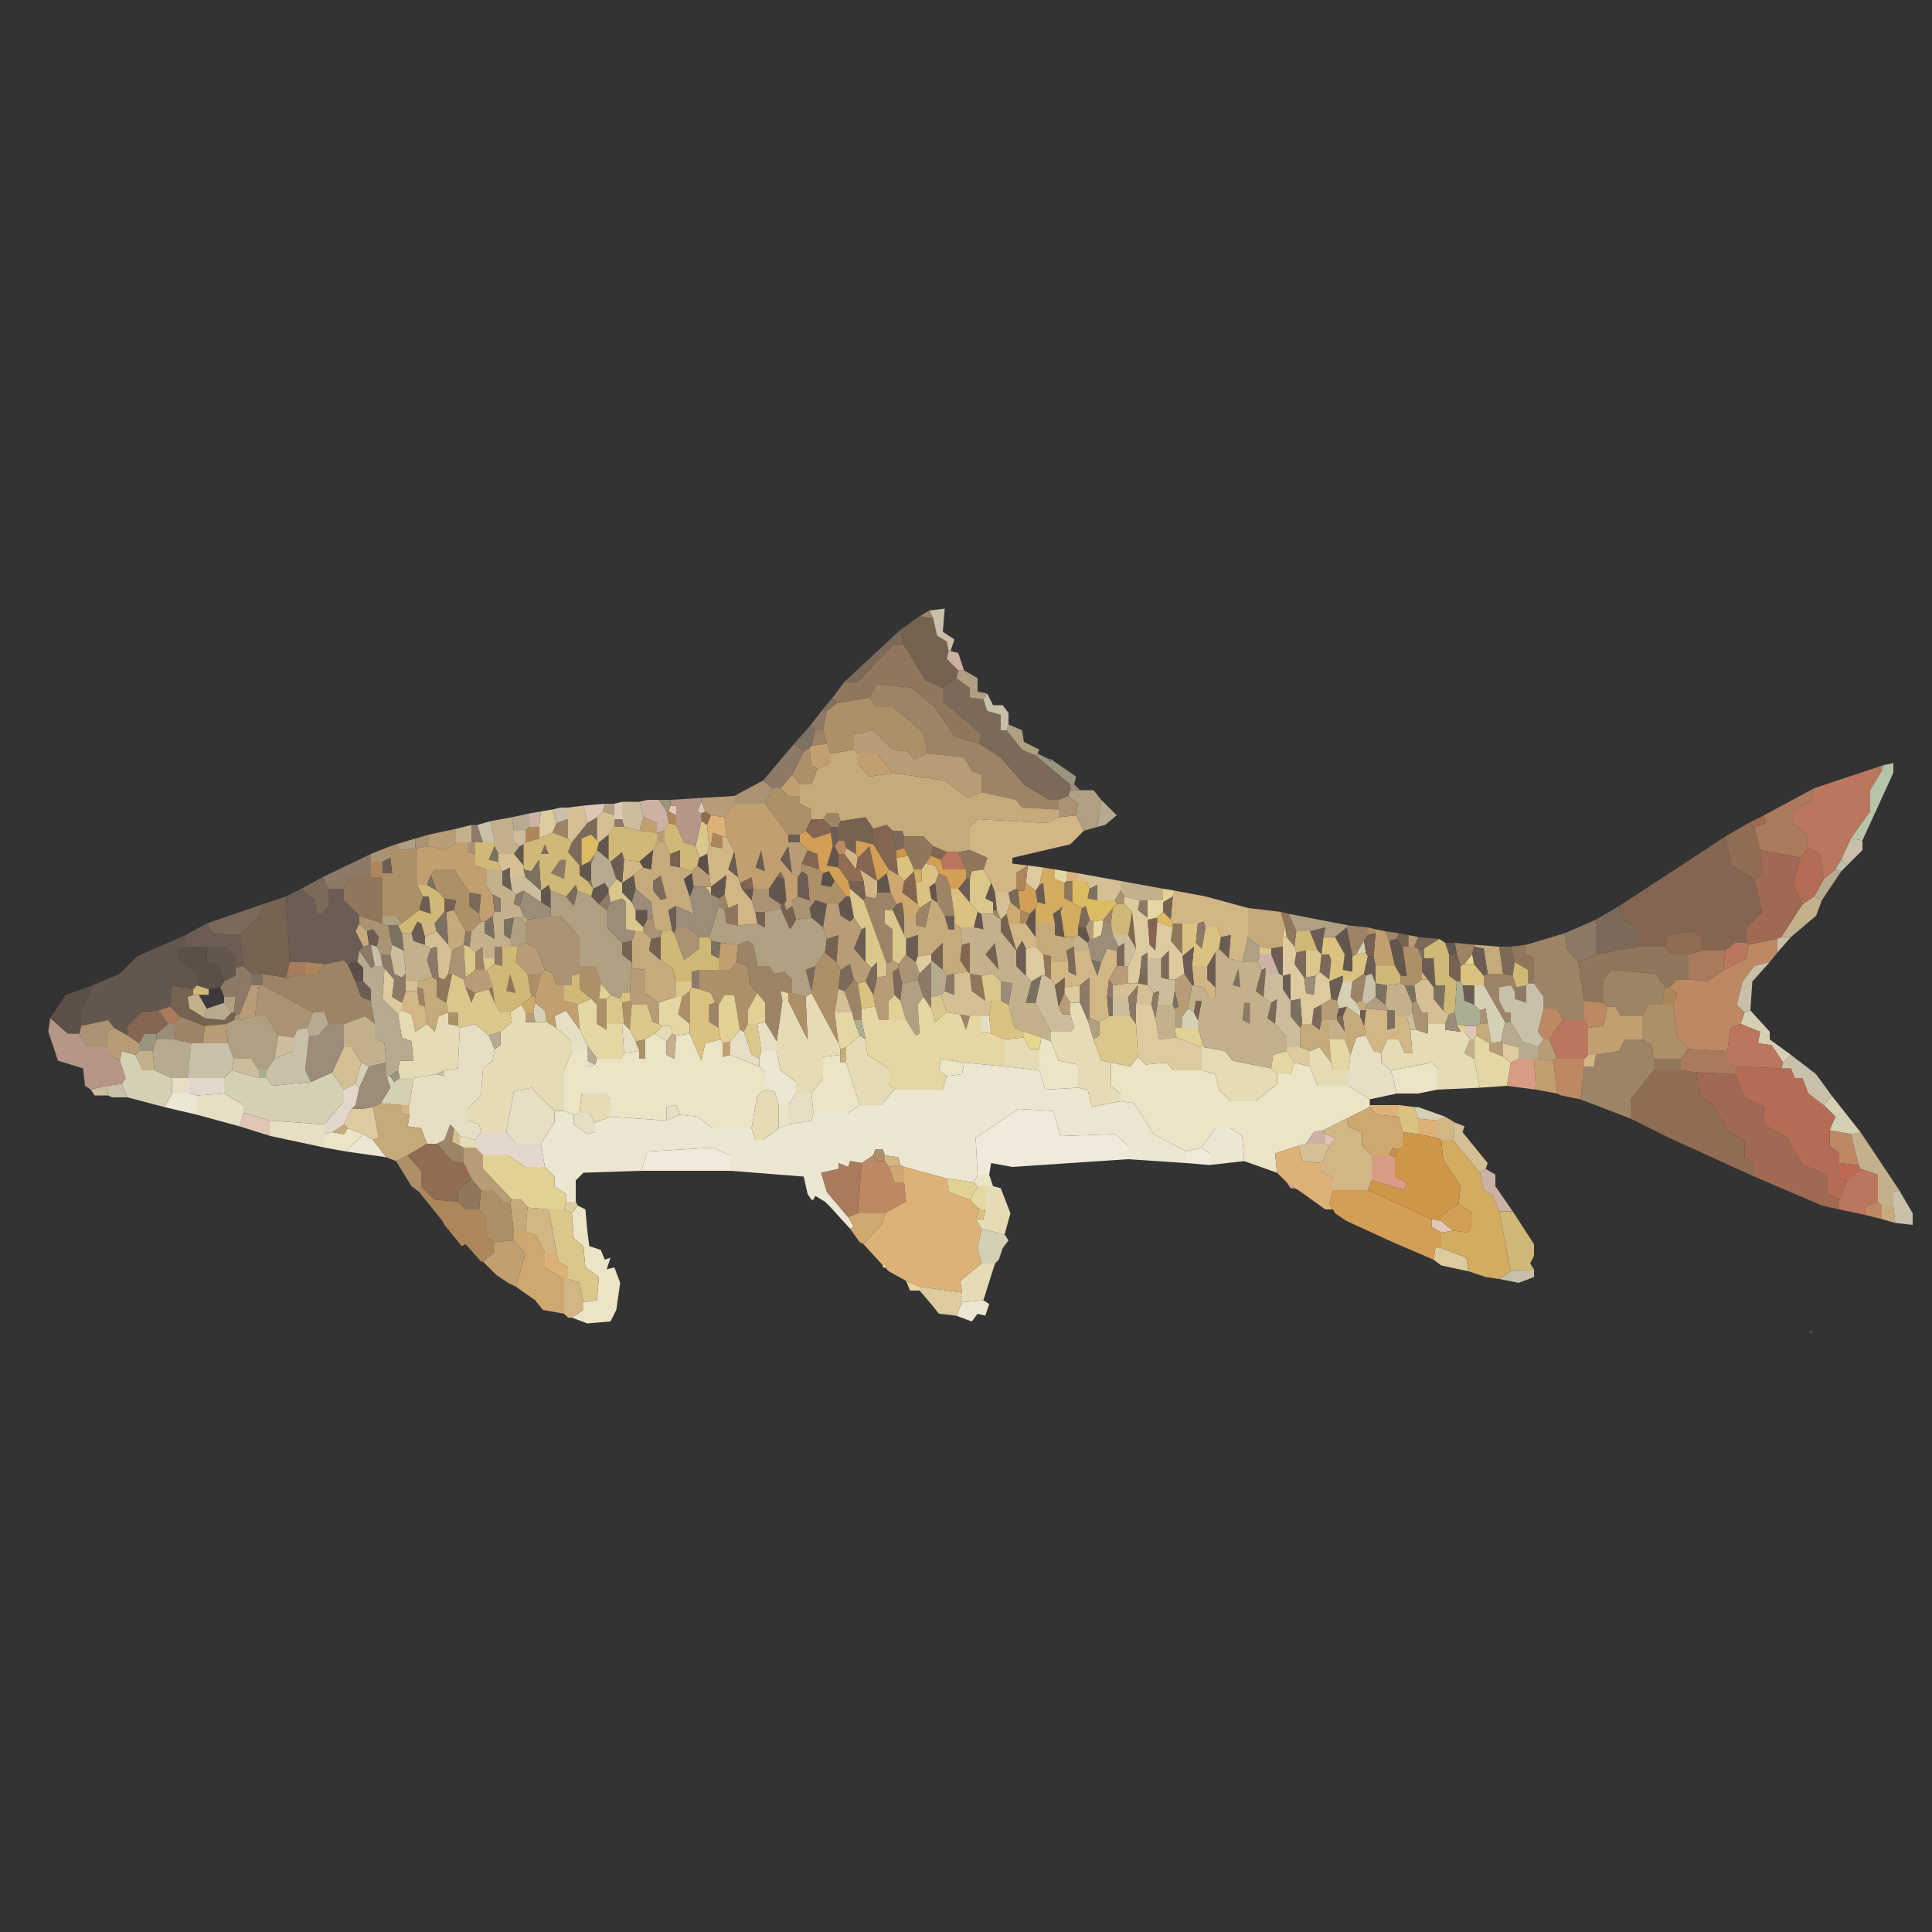 <svg version="1.2" xmlns="http://www.w3.org/2000/svg" viewBox="0 0 1000 1000" width="1000" height="1000">
	<rect x="0" y="0" width="1000" height="1000" fill="#333333" stroke="none"/>
	<title>Moxostoma_macrolepidotum</title>
	<style>
		.s0 { fill: #ebe4c6 } 
		.s1 { fill: #ece6d2 } 
		.s2 { fill: #e5dbb4 } 
		.s3 { fill: #9d8466 } 
		.s4 { fill: #e7dfc5 } 
		.s5 { fill: #c5aa7c } 
		.s6 { fill: #7b6a5a } 
		.s7 { fill: #ad9068 } 
		.s8 { fill: #d2b686 } 
		.s9 { fill: #90765b } 
		.s10 { fill: #836551 } 
		.s11 { fill: #63564d } 
		.s12 { fill: #906c52 } 
		.s13 { fill: #c3b18c } 
		.s14 { fill: #d5cfb4 } 
		.s15 { fill: #a99373 } 
		.s16 { fill: #c29f71 } 
		.s17 { fill: #dbc281 } 
		.s18 { fill: #6b5d53 } 
		.s19 { fill: #b0a082 } 
		.s20 { fill: #ccbd9c } 
		.s21 { fill: #756251 } 
		.s22 { fill: #a97a5c } 
		.s23 { fill: #d5c096 } 
		.s24 { fill: #cea86e } 
		.s25 { fill: #d9c78c } 
		.s26 { fill: #e2d194 } 
		.s27 { fill: #b89c75 } 
		.s28 { fill: #ddcb9f } 
		.s29 { fill: #9f6953 } 
		.s30 { fill: #8d7967 } 
		.s31 { fill: #e4d7a3 } 
		.s32 { fill: #f0eada } 
		.s33 { fill: #9c8c7a } 
		.s34 { fill: #e0c6b5 } 
		.s35 { fill: #e2d7ca } 
		.s36 { fill: #d0b877 } 
		.s37 { fill: #bd8964 } 
		.s38 { fill: #ddb278 } 
		.s39 { fill: #b6ab90 } 
		.s40 { fill: #b46c55 } 
		.s41 { fill: #bb765e } 
		.s42 { fill: #c8c0a9 } 
		.s43 { fill: #d39e56 } 
		.s44 { fill: #5b4f47 } 
		.s45 { fill: #d2ac61 } 
		.s46 { fill: #ad875b } 
		.s47 { fill: #dcbb62 } 
		.s48 { fill: #b69687 } 
		.s49 { fill: #7c7160 } 
		.s50 { fill: #c59153 } 
		.s51 { fill: #e5d78d } 
		.s52 { fill: #b6c4a9 } 
		.s53 { fill: #9a957e } 
		.s54 { fill: #cbb2a5 } 
		.s55 { fill: #cf9649 } 
		.s56 { fill: #d89c85 } 
		.s57 { fill: #bd6954 } 
		.s58 { fill: #a9af93 } 
		.s59 { fill: #524c49 } 
		.s60 { fill: #e1a2ac } 
		.s61 { fill: #3c3a3c } 
		.s62 { fill: #fafbfc } 
		.s63 { opacity: .3;fill: #00ffff } 
	</style>
	<g id="Background">
		<path id="Path 5" class="s0" d="m334 538l5-3 6 4v7l4 2 1-12 7-1 6 14 2-9 8-2 1 2v7l4-1 15 6 3 3v9l-4 3-3 17h-20l-8-6-9-1-2-5-5 1v7l-29-2v-9l-3-3h-12l-1 10-3 1-5-2v-21l4-10h8v5 3l4-1 1-3h12l2-3 8-1v4h3zm204 5l1-6 5 2 4 10 10 2v12l-17 1-3-10zm-118 23l6-8v-11l9-1v4h3l7 22-6 4h-18zm155-16l10 2 4-5 4 4 11-1 3 4h15l7 2 2 8 6 6h13l11-9v-5h7l2-6 8 2 4 10h16l11 7v3 1l-12 6-12 6-5 1-4 6-4 1-12 4 1 10-17-6-1-13-6-4h-8l-7 10-8 2-17-9-10-16-7-1v-4l-5-4zm-85 7l-4-3 1-6 12 2-1 6zm230-3l21-4 3 3v11l-10 2h-11zm-317 30v-12h5v10zm-231 2l6 1 2-3 8 3-9 9-11-2v-7zm332 26l2-4h6l2 6h-4-4zm-208 16l3-4 4 2 1 11 1 8 6 2 2 5 3-1-2 6 4-1 3 8-2 14-3 6-12 1-8-3 6-4v-4l7-1 1-12-7-5-1-11-5-4z"/>
		<path id="Path 6" class="s1" d="m393 548l1-4h8l2 10 8 6v6l-4 6h-5l-2-7-5-1v-9l-3-3zm97 9l8-1 1-6 21 2 18 2 3 10 17-1 5 1 2 9 15-3 7 1 10 16 17 9v6l-30-2v-7l-7-6-28 1-4-13-18-1-22 15 1 19-2 4-14-2-22-6-2-1-1-4-7-1-1-3h-4l-1 3-6 4-6-1-1 3-5-2v3l-9 2 3 10 11 13 3 5-2 1-10-11-1-1-2-2-5-3-1 2h-1l-2-3-2-9-38-3v-8l-9-4-34 2-3 10-30 1-4 4v11h-5v-4l-6-4v-5l-5-5-2-12 7-11v-6h5l5 2v5l7 5 4-1v-5l8-3 29 2 7-3 9 1 8 6h20l2 6h4l8-6 5-2 12-2 1-4h18l6-4h11l7-8h25zm-405 16l4-7h9l4 1v10zm537 21l7-10h8l6 4 1 13-18 2v-6zm-443 2l9-9 5 3 7 9zm319 78l11-1 3 2-2 6-4-1-3 4-8-3z"/>
		<path id="Path 7" class="s2" d="m417 516l3-2 14 26 1 3v3l-9 1v11l-6 8h-8v-6l-8-6-2-10v-5l3-21h3l10 20zm137 9v-6h5l4 9 3 10 4 11 5 1v12l5 4v4l-15 3-2-9-5-1v-12l-10-2-4-10v-5h10l2-2zm-290-1l6-4 2 4v5h5 6l5 3 8 7v5l-4 10v21h-5l-12-12-9 2-4 21h-13l-1-4-6-2v-6l7-7 1-14 5-4 1-6 3-2v-7l6-5zm-58 1l2-2 5 2 2 9 6-4 4 4 2-8 5-2v6l5 1 1 1-1 21-7 1-4 2-12 2h-7l-1-4 1-5h7l-1-10-5-2zm527 8l6 2v-5h9v3l8 1h2l3 4-3 7 5 3 3 15-22 1v-11l-3-3-21 4-5-4v-5l3-7h6l3 7h4l-1-12zm-394 2l4-4h4l1 4-3 4zm99 7l7-6 3 2 1 8 11 7v8l3 3-7 8h-11l-7-22v-4zm82-4l10-1 3 6h5v11l-18-2zm102 16v-12h1l11 2 4 5 20 4 3 3v5l-11 9h-13l-6-6-2-8zm56-10l5-2 6 8 1 4h8v8h-16l-4-10zm-289 40l3-17 4-3 5 1 2 7v12l-8 6h-4zm-89-8l1-10h12l3 3v9l-8 3-3-5zm-62 17v-5l8 2v4h-6zm272 33v-12h4l4 1 5 13-3 11-12-3-3-5h4zm-12 43l-1-6 11-9h7l-6 19-11 1z"/>
		<path id="Path 9" class="s3" d="m476 319l5-3 2 4zm-26 42l4-7 18 2 12 10 10 15 13 4 11 7 12 14 13 8h5v5l-19-1-3-4-18-4v-9l-5-2-4-7-19-2-2-11-16-13h-8zm-30 25l2-8h4l2 7zm6 38l2-3h6l1 4-1 3h-4zm-138 2l6-2v10l-8-3zm196 31l2-5 4 2 2 6 2 14h-5l-4-7zm-36 7l5 1 1-3h7l3 6-2 3h-4v7l4 3v16l-3 2-12-33zm-76 1l3-2 2 7-2 1-3-2zm104 5l6-4-3 14-5-1v-5zm95 6l5-6-1 8h-4zm-57-3v-2h2l2 5zm183 7l1-1 10 1v4l-2 3-4 7-2 1zm22 7l-2-5 7 1-1 3zm71 2l20-6 1 8 6 7 3 20v10h-11l-3-6h-7v-6l-5-7v-13l-4-2zm-408 0l5-2 3 2 2 11h6l3 4 5-1 4 4v7h-2l-4-1 1 5-3 21-6-10v-10l-4-5-4-5-1-9-6-2zm372 5l-1-6 10 1v1l-1 4-4 5-2 1zm-508-1l4-3v6l1 6h-5zm-78 6l10-2 2 2 4 9 3 8 5 2 2 12-5-4-11 4h-8l-2-6h-6l-26-14v-6l12 2 10-2h6zm662 20v-12l4-5 23 2 5 7-2 9h-7l-3 6h-11l-3-5h-4zm-130-11l6-4 1 1-2 13-3 1-3-3zm68-3l2-1h8l5 1 2 6-1 2-2-3-6 1v7l3 6h3v5h-3l-11-19zm-331 8l5-6 2 2 2 13v6h-4l-1-4zm-221 0v-2l3 1 1 9-3-1zm156 19l-5-3v-9l3-1 2 1zm125-7l5 1-2 7zm-407 5l3-4 13 5-1 9h-6l-9-2zm736 16l12-2 3-6h9l5 3 1 7v6l-12 15v10l-26-10 2-17h5zm-644 28l2-2 3 2zm44 18l4-2 3-8 2 2-1 7 4 2 2 1v8l-6-1z"/>
		<path id="Path 11" fill-rule="evenodd" class="s4" d="m288 532l-1-6 6-3 7 10 4 8v3h-8v-5zm225 3l-5-1v-8h4zm-121-5l4-1 6 10v5h-8zm-154 2l8-2 7 6 3 7-1 6-5 4-1 14-7 7v6l6 2 1 4-3 4-8-2-3-4-2-2-3 8-4 2h-5l-3-8-7-1 1-6v-5l2-14 12-2 4 1v-3l7-1zm85 13l-1-15h1l3 3 3 6 2 5zm55-6l5-6 2 1 4 12 4 2v4l-15-6zm321 7l3-9 5-1 4 8 4 1v5l5 4 3 12-14 3-11-7v-8zm-391 5l-4 1v-3zm-219 15v-8h9v8zm173 20l4-21 9-2 12 12v6l-7 11h-13zm-160-19l14-1 10 6v4l-2 7-22-6zm306 5l4-6h8l1 10-1 4-12 2zm-63 8v-7l5-1 2 5zm-48-3l3-1h5l3 5v5l-4 1-7-5zm-157 11v-8l28 2v12z"/>
		<path id="Path 12" class="s5" d="m430 390l12-2 2 2v5l6 7 12-2 27 4 12 9 7-3 18 4 3 4 19 1v4l-6 3-36-2-4 4v12l-6 1h-6l-7-3-5-5h-10l-1-3h-5l-3-3-7 2-4-6-13 2-1-4h-6l-2 3h-6v-5l-6-3v-4-6h6l3-8 7-3zm-92 50l2-4h4l3 6v6l5 1 6 2v1l-4 3 3 9 2 9-9-4-4 2 2 11h-5l-4-1-1-5-1-9-8-7-1-7 5-4 4 1zm144 26v-1l3 2 4 7 2 7h3v-3l3 2 1 9-1 8 4 6-7 1-4 1-2-3v-14l-6 6-7 1v-11l-6 2-1-2v-10h6v5l5 1zm164 19v-15l17 2 2 7-1 6v5l-6 1-6-1zm-415-13l4-1 6 11-1 7-6 3-2-3zm39 3l1-1 2 2-1 3zm-82 15l-4-8 2-4 4 4 1 7zm348-5v-7h10v6l5 1h5v5l-4 2 1 6h-9v-3l-4-1-4-4zm-209 2l2-5h4l4 4-1 6 6 5 6 4 2 7v8l-9 3-7-5v-12l-7-1v-3zm436 3v-1l13 1 2 14h-8l-2-13zm-547 18l8-2 2 1v9l5 3 1 5-5 2-2 8-4-4-1-9-1-9-3-1zm486 11l3-1 2 2v2 1h-3zm-7 7l2-5 7 5 2 5 1 5-5 1-3 9-3-8v-4zm-16 4l4 3 1-5h4v10l1 12-6-8-5 2-5-2v-10l1-2zm85 1l2-1h4l2 10h-1l-7-4zm-329 12l3-1v4h-3zm-242 30l4-2 11 1v4l4 1-1 6 7 1 3 8-10 6-6 3-5-2-7-9 3-1zm-21 13l6-4 2 2-2 3zm92 36l1-1h5l3 4-1 13h-6zm710 9v-7h6l1 9z"/>
		<path id="Path 13" class="s6" d="m437 353l29-27 2 8h-6l-18 19zm51 3l7-5 7 5v5l7 1 2 6 7 2v8h3l8 10 7 3 18 15v3l-1 3-5 2h-5l-13-8-12-14-11-7 1-5-20-17zm-184 70l5-3v12l-3-3-5 2v14h-1l-6-7 2-5zm160 14l-2-10h5l1 3v6zm-62 14l2-3 2 4zm-246 6l11-6 3 6v9l-3 4h-3l-1-7zm137 4l5-6 1 3-2 8zm229-2l4-2 1 1 1 10-5-4zm-279 0l6 1-1 10-5-4zm-136 16l29-10-1 5-11 11-14-1zm441-7l2-2-1 3zm12-1l2-1 2 7-2 4h-4zm266 6l12-7 1 5 9 8v8l-22 4zm-94 14l2-5 11 1-8 5h-3zm-153 0l3-2v12h-4v-8zm-26 8l-1-6 4-2v2l1 13-4-2zm225 6l-2-14h6l2 8-1 7zm-107-11l5-1v14h-1l-5-7zm-70 3l4-4v15l-4-1zm82 7l1-9h4l1 3-1 10zm-232-2l3-3v8l-2 9-4-7zm-16 1l5-3 2 8-5 6-3-1zm-15 11l-3-11 5-2zm43 2l-1-12 3-2 2 8-1 9zm190-13l2-1v3l-1 12-4-3zm-64 7l1-5h4v6zm69 10l3-2-1 13-4-3zm21 11l1-8 4-2v8l-1 5zm13-2v-2h3l1 8z"/>
		<path id="Path 14" class="s7" d="m433 364l17-3 4 5h8l16 13 2 11-7 3-3-4-8-1-10-10-10 2v8l-12 2-2-5-2-7 2-10zm-17 25l3-2 1 9 3 2-3 8h-6l-4-5zm-20 27l4-8h4l4 4h6v4l6 3v5l-3 6-3 2h-6zm-194 22l3-1 2 3 8-1h1v19l3 6-2 7-9 7-3-4h-7v-20-2h5l-1-8zm213 13v-4l9 3 2 2-1 6 5 1 2-3 6 8-4 4h-6l-6-2h-3l-1-13zm-192 2l2-3h10l8 12v7l5 4 1 4-5 5h-3l-6-11 1-5-6-1-4-4zm485 31v-4l4 1v2zm17 21h3l-2-15h3 3l2 1 2 5v7 4l-4 3h-5l-2-1zm-303-5l5-7 6 5 2 4-1 10-2 12 2 16-14-26v-1zm-50 2h6l3-4 6 2 1 9 4 5-5 9v7l-2 4-2-1-3-18h-5l-3 5-2-1-2-5-6-2v-10zm-72 2v-4h8l3 9-1 8h4v13 3l-5-3v-10l-3-3-6-5zm-25 12l-2-12h7l-3 12zm78 0l4-3v17l-6-5zm55 2v-4h2l7 2 1 22zm-86 1l4-1 1 2-1 13-3-3zm528 7l3-6h7 6l2 17 6 6-4 5h-14l-1-7-5-3zm-613 5l-5-1v-6h5zm92 8l5-1v10h-3v-4zm123 59l1-3h4l1 3v3h-5zm-247 3l6-3 7 8v8l-1 3-4-3zm43 25l1-10h6l5 6h4l2 16v4l-10 1-4-3v-9z"/>
		<path id="Path 15" class="s8" d="m548 423l9-1 4 8-7 7-30 7v3l8 1-6 4v8l-4 2h-7l-2-5-4-7 2-6-9-4v-12l4-4 36 2zm-180 15l6 1v-6h2l4 8-3 9 5 4 1 3 1 3 5 6 2 6 1 6-10 1v-11l-5 2-2-7 1-10-8 6-1-6-1-11 1-4zm69 4l1-3 5 3 1 2-1 6zm-115 15l1-12 8 1 2 3-5 4zm125-1l-2-6 9 6v6l-1 3-5-1zm160 8l1-3 16 3 22 6v15l-3 13-7-2 1-12-5 1-2-5h-6l-1-3-3 1h-8-5l-1-2zm-387 21l-2-7h7l1 4zm306 7l-4-14h6 3l5 7v5l-5 1-2-4zm44 6l3-7 5 1v8l-4 7-1 9 1 10-5 3-5-2v-21l-5 4-8 1v-5l-5 4-2-3v-9h9v5l4 2-1-13h8l1 5 3 8zm48 12l-1-10h8v7l4 4v5h-3l-3-5zm-410 9l2-6h6l1 7 3 1 1 9-6 4-2-9-5-2zm499 4v-1l11 1v10l4-1v-6h6l2 7 1 12h-4l-3-7h-6l-3 7-4-1-4-8-1-5zm113 25l2-2h4l-1 6h-5zm-608 29l-4-1v-4h4zm532 3l4-2 5 3-1 9h-6l-2-1zm-59 5l12-6 1 4 7 3v7l5 5v13l-2 5h-18v-6l-6-4v-4l4-9 3-4-5-2zm-227 16v-3l7 1 1 4-6 1zm-186 37l1-13 11 1 4 22h-6l-5-9zm20 42v-18h2l6 2 2 10v4l-6 4h-2z"/>
		<path id="Path 16" fill-rule="evenodd" class="s9" d="m437 353h7l18-19h6l11 18 9 4v7l20 17-1 5-13-4-10-15-12-10-18-2-4 7-17 3-2-3zm31 86v-6h10l5 5-1 5-3 4-2 3h-4l-3-7zm28 2l6-1 9 4-2 6-6 1-1 4h-2v-5zm-318 19l3-6h17v24l-12-4-8-8zm373-3l1-1h3v11l-4-2zm-174 13l5-2v11l-6-1-1-7zm288 9l-2-7 4 1 4 9-1 8-4-5zm-58-1h5v16l-6-7 1-7zm175 12l8-1v5l4 2v13h-3v-7l-7-4zm44 4l22-4h14l3 4h9v13h-6l-4 4h-2l-5-7-23-2-4 5v12l-10-1-3-20zm-285 11l-1-11 4 1v12zm-314 1l3 1 2-3h2l-3 15-5-3v-9zm283 12l-7-5-1-9 6 1zm-264-4l-2 5-3-8zm7-2l2-1 1 8zm603 42v-6h14v6zm-619 68v-6l7-6 5 6-1 10h-7z"/>
		<path id="Path 17" class="s10" d="m417 430l3-6h6l4 4v3l-9 3zm35-1l7-2 3 3 2 10v4l1 9-5-3-8-13zm386 40l55-36 3 15 12 7 4 17-8 8v8h-6l-5 4h-12v-7l-5-3-13 2-1 6h-14v-8l-9-8zm-394-25l6-6 4 18-9-6h-2zm38-1l1-5 7 3-3 4zm-64-3l5 2 1 8-9-3zm50 16l5-5 1 6 1 11-8-6zm-85 1l6-3 1 6h-6zm201 27l2-12 2 19zm10-8l5-1v2l-1 15-3-3zm-96 13l4-1v16l-1-1-4-6zm-432 47v-5l7-7 9-1 5 7-6 5h-6l-3 5z"/>
		<path id="Path 18" class="s11" d="m310 436l5-4v13l-6-5zm-41 2l2-1v11l-5-6zm165 11l-6-1 3-10h1l2 4zm-133-1l4-2 1 1v9h-2l-4-3v-5zm153 8l5-4 2 10h-7zm-132 1l6-4 1 7-2 7-5-5zm46 2l8-6-1 10-3 2-4-2zm30 1l4-6 4 1 1 11-1 2h-2l-6-4zm-91 0l6-3 2 3v2l-5 6-4-4zm175 5l-1-6 3-2 1 10zm32 6v-4l-4-2 3-8 2 5 1 9zm-234-10l4-3 1 3v9l-5-3zm109 5l-5-6h6zm45 2l4-4h2l2 11-2 2-5-3zm-12-2l6 2-2 12-6-5-1-5zm111 7l3-3v8 7l-5-7zm-200 7l-4-4v-5h6v5zm173-8l2 1 1 8-5-1zm40 6l-1-5 3-2 1 1 2 13-5-1zm12 6v-4h4l2 6-1 2zm133 1l6-5 3 15v8l-5-1 1-8zm-643 25l14-6 9-9 25-11v6l-4 2v4l10 8v6l-2 2-11-2-1 11-6 2-9 1-7 7v5l-7-4-3-4-14 3v-8zm671-23l4-1 3 4 2 15h-3l-3-5zm31 7l-2-6h5l1 6zm-634 14l-3-8-6-2v-8h9l6 5v6 4zm577 14l4-1-2 5h-3z"/>
		<path id="Path 19" class="s12" d="m363 421l2-1 3 2-2 5-3-2zm530 12l12-7 3 2 3 12 1 12-4 3-12-7zm-459 16v-7h3l6 8h2l2 6h-8zm428 41l1-6 13-2 5 3v7l-7 2h-9zm-18 89v-10l12-15h14l8 1 2 12 6 4 8 14 9 6v8l5 3v7l-44-20zm-633 19l10-6h5l8 9 6 1 4 8-7 6v6l-12-1-7-7v-8z"/>
		<path id="Path 20" class="s13" d="m254 425l11-2 1 7v6l3 2-3 4h-8l-2-4v-2zm-18 4l8-2v9h-2-6zm19 34l-3-4v-9h7l1 1v7l5 3 2 2-1 5 3 1 2 5-1 1h-4l-5 1v8l3 2v4h-4-4v6h-6v-6l-4 3-3-3 1-8 5-5h2v6l5 3-1-12 1-2h3v-7zm325-7l22 4v6h-8-4l-8-2-2-3zm353 12l6-4 4 2-3 8-13 11h-5zm-429 12l5 1-1-8h6l4 3v6l8 10v8l5 5 3 3-3 11h5l8 15v5l-5-2-9-3-5-2-3-12 2-11-6-1-4-4-6 1-6-1v-16l-4 1-1-9zm-295 12l-1-9h5l1 4 6 2 3 2-2 6 3 9-8 2h-6v-4zm347-7l2-1 5 4 1 4h-8v-2zm73 8l2-2 5 5 7 2h8l2 4-3 11 4 3 4 3-2 8 4 3 6 7v5 2l-7 2-1 7-20-4-4-5-11-2-3-10v-4l2-10h-3l-1 6-3-2 2-12h1l5 1 3 5h3v-5zm89 17l7-1 2 1 4 9v5l-3 2h-6v-3h-4l-1-3zm-612 17l-8-5-1-6 3-1h3l4 7zm492 0l1-7h8l1 2v4 6l1 5-9 1zm-420 3l11-4 5 4v7l5 3 1 10-9 2-4-2-5-8h-4zm510 8v-10h4l4 6v4zm-343 1l3-4 2 1-1 12-4-2zm418 9l-5-3 3-7h2zm-693-2l2-2h7l1 10h-6zm368 4h-3v-4h3zm520 37l5-1 20 30-3 1v7h-6l-2-2v-14l-9-3-1-2z"/>
		<path id="Path 21" class="s14" d="m702 494l4-7 1 6zm-10 24l3-10h5l-1 8 3 3 2 4v3l-7-5-4 1zm71 2v-10h5l11 19-2 10-5 1-2-10-1-8-3 1zm-487 4l1-5 5 4 1 6h-6zm336 2l3-4 3 2 2 4v4h-8zm291-2l3-1 10 11v4l11 8-4 4-6-9-7-1 1-6-10-4zm-841 25l1-5 7 2 4 8h6l9 4v8l-4 7-19-5-3-7 2-3zm122 12l3-11 4 2-5 11zm-68-3l4-4 14 4h4l3 4 20-2 11-5 6 9v6l-10 12-28-2-14-4v-4l-10-6zm81 13l5-8-2-6h2l2 3 3-2h7l-2 14h-4zm747 1l4-5 15 19-5 1-11-2 3-7zm-210 7l-2-6h2l14 5-4 2zm-226 75l-2-8 2-10 12 3 2 3-3 4-2 6-2 2z"/>
		<path id="Path 22" class="s15" d="m972 397l3-1-1 3zm-592 15l15-8 5 4-4 8h-16zm168 2l5-2 5 4-1 6-9 1v-4zm-333 20l7-2v6l-6 1h-1zm31 8l-4-1v-5h2 2zm-54 0l10-4v6l-4 2h-6zm197 24l1-6h8v4l6 4v2l-8 2h-5zm188 0l3-5 2 3v4h-4zm-167 0l3-2 6 2h3l-3 4 1 5-8 1-2-7zm-224 12v-4l12 4 3 1 2 10-1 5h-5l-2-4 1-5-3-4-3 1zm87-2l12-2h5l10 11v15 4l-4 1v5h-4-4l-2-6-4-2-4-11-6-3v-9zm60 4l2-4h3l1 5 4 1-1 3-5 1-4-4zm16 3l1-3h6l6 5v6l-8 6zm-115 9l6-3 1 17-1 1-6-3h-2zm231 7l4-5 5 4 2 6-1 3-8 2-2-8zm-333 27l2-16h2l26 14-3 8-5 1-2 4-8-1-6-10zm599-7l2-1 3 6h3v6 5l-6-2-2-9zm35 4l3-1 1 8h-4zm-645 5l1-3h2v3zm-79 3l14-3 3 4-3 2v8h-11l-4-7z"/>
		<path id="Path 23" class="s16" d="m420 386l8-1 2 5v5l-7 3-3-2-1-9zm42 14l-12 2-6-7v-5h10zm-58 8l6-7 4 5v6h-6zm-29 15l5-7h16l12 16v4 2l-4 7 6 7 3 2v10l-3 2h-3l-1-11-2-4-2 3-4 6h-8l-1-6-6 3-1-3-2-13-4-8zm-44 7l2-7 7 3v5zm-109 8l9 2 5-4h6v5l4 1v6l6 2v9l3 4 1 9-1 2-4 3h-2l-1-4 1-10-6-1-8-12h-10l-2 3-2 5h-5v-19zm490 45v-2l5 1 2 5 3 13h-10l-1-5zm-340 13l1-8 9 1-1 9-3 4h-6zm-92 8l2-2 4 2 2 6h4v8l7 2 1 13-7-10-6 3 1 6-5-3-1-6-5-4v-3zm542 28l8-1 2-10h4l3 5h11v12h-9l-3 6-12 2h-4zm-448 8l4-1v7l-4 1zm421 24l-1-16h2l8 1 2 17zm-539 79l10-1 6 7-5 17-4-2-6-4-3-3-4-4 6-5z"/>
		<path id="Path 24" fill-rule="evenodd" class="s17" d="m464 444l6-1 3 7v1l-5 5-3-3zm13 6l2-3 5 1 2 4-2 5-3 2 1 6v1l-6 4-1-2-1-11 3-1zm-109 13l-3-4h3zm126 11l-2-14h4l6 7 4 5-2 8h-7l-3-2zm118 4h8l-1 10 3 3 2-11h6l2 5-1 6-2 2-4 7h-8l1-10-6 5zm72 16l1-9h6l5 9-1 8 5 1v-8l2-1 5-1 1 2-2 9-6 4h-5v-3l-7 3v-1l1-10-1-3zm72 6l2-1h5l5 6v5h-11l-1-2zm-312 9l4-1 4 7 1 6-7 1zm-87 4l1-2 4 1 6 2 2 5-3 1v9l5 3 1 6-8 2-2 9-6-14zm-36 4l1-3h4v4l-4 1zm191 9l1-8h5l4 2 3 12 5 2v3l-10 1-7-3zm212 52v-6l8 1 2 6v8l-8-1zm-219 53l2-5h3l-1 5z"/>
		<path id="Path 25" fill-rule="evenodd" class="s18" d="m430 431v-3h4v7l-2 3h-1zm-22 5v-4h6v4zm2 16l-6-7 4-7zm-94-6l6-5 1 4-1 12-3-2zm66 8l-5-4 3-9zm-184-8l4-2 1 8h-5zm62 5l4-2v5l1 7-5-3zm153 3l2-3 3 2 1 13-6-2zm83 6l4-5h2v12zm42-2l2-1 1 11-4-1-1-6zm-390 6l8-4 7 6 1 7h3l3-4v-9h8v6l8 8v4l-2 4 4 8-2 2-1 6-5 1-2-2-10 2-10-1h-8zm71 0h3l1 9-6-2zm129 18l-2-11 4-2v11l-1 3zm146-1h-3l-2-7h5zm-281 2l3-6 2 1 2 7v4l-6-2zm-117 1l11-6 3 5 14 1 2 16-4 1v-6l-6-5h-20zm350-3l2-1v18l-6-7zm232 1l8-2-1 5-1 9-2-2zm-488 0l3-1 3 4-1 5-3-1h-1zm279 4l6-2v11l-1 3-5-4zm163-1l5-1-1 12-5-5zm-106 7l3-5 2 4v14l-5-5zm132-1l6-1v15l-2-1-4-10zm-46 4l6-5-1 10 1 10h-1l-4-6zm150-1l1-4 5 1 2 13-2 1-5-6zm-137 6l4-7v18l-4-4zm81 4l2-9h3l1 5v9l-2-5-3 1zm30-1v-7h6l1 14-1 1zm-72 2l4-1v14l-4-6zm24 3l7-3v3l-3 10-3-1zm-496 10l-5-2-3-8h4l4 4zm565-8h6v10l-5-2zm-53 16v-3h3l-1 8z"/>
		<path id="Path 26" class="s19" d="m495 351l1-4h3l7 4v7l5 1-2 3-7-1v-5zm26 27l1-3 7 3 1 6 8 4-1 2-1 1-7-3zm32 34l1-3h5 7l4 5-2 14-7 2-4-8 1-6zm-241 8l1-4h5v6zm-107 17l10-3v5l-8 1zm80 33v-9l8 3 4 5 2-8 7 3 4 4 4 3v9l8 8v6l5 4v3l-1 13h-4l-1 3-5-2-5-6-3-9h-8v-15l-10-11h-5zm82 15l5-16 3 2 1 7 6 1 10-1 4 2v-8l8-2 5 11 3-5 8-1 6 5 2 6-1 7-5 7-5 2 3 11v1l-3 2-7-2v-7l-4-4-5 1-3-4h-6l-2-11-3-2-5 2-9-1-5-1zm304-3l-4-9 31 6-1 1-6 5h-6l1-5-8 2zm-473-4v-4h7l3 4-2 1h-5zm66 8l2-11h4l2 4v9l-4 2h-4zm379 12l3-13 6 5v4l-1 4zm-176 11l8-2 3 9-3 4 1 15-2 1-5-8-3-10zm-351 10v-3h6l-1 8h-1zm591 1l5-4 5 4 1 3-11-1zm-583 8l8-2h6l6 10-2 12-4 6h-4l-4-6h-9l-3-8-1-10 4-2zm484 4v-6h4v6zm-45-4l1-1 5 2v7l-3 2z"/>
		<path id="Path 27" class="s20" d="m322 424v-9h9l2 8-2 7-8-2zm-53 14l-3-2v-6h6v6l-1 1zm-4 23l-1-7h8l8 7v6l-9-6-4 2zm314 29l-3-6h8l4 7-4 9h-2v-12zm-377 4l1-5 6 3 1 12-2 2-4-2zm392 10v-8h7v10l4 1h3v6l-1 7h-8l1-7-3 1-3-4zm60 12l1-12h7l2 1v7l4 6v8l5 6v10h-7v-5l-6-7 1-13-3 2zm-118 3l3-14h2l3 2 2 3 2 11 2 4h4l2 7-2 2h-10zm40 7v-10h8l1 10zm152 0l3-2 2 9h-3zm-586 22l2-12 8 1v7zm-21 0h9l4 6v4l-14-4zm-74 16l8-2 1 5h-7z"/>
		<path id="Path 28" class="s21" d="m466 326l10-7 7 1 2 9 5 3 1 5-1 4 6 6-1 4-7 5-9-4-11-18zm-31 99l13-2 4 6v8l-9-2v7l-5-3-1-4h-3v-7zm-88 17l5-2v9l-5-1zm93 18l-1-4h8l1 8-1 2zm-304 8l12-4 2 34-2 8-12-2h-6l-4-4-2-16 11-11zm94-3l6 1-1 5-4 1h-1zm372 2l5-3-1 12-4-4zm-138 1l3-1 1 7v10l-6-13zm-60 2v-2h2l1 3 3-2 2 7-3 5zm-13 2h5v8l-4-2zm127 4l3-3 1 5 4 14-8-10zm190 8l4-1-1 12h-3l-1-2-1-6zm15 2l1-3 5 1v6h-3zm-295 0l6-2-1 14-6-5zm-91 0l5-1v12l-6-5zm-15 2l5-1v11l-5-4zm160 6l6-6v14l-6-5zm272 14l-4-3v-11h4l2 6v8zm-208 2l5-4v5 3l-3 7zm-458 11l1-11 11 2v3l-3 1 1 6 8 5 10 1 4-4h1l1 1-1 3-4 2-11 1-13-5zm530 3l1-6h3l-2 10z"/>
		<path id="Path 30" class="s22" d="m913 422l26-14-2 7-9 4v7l7 6 1 7-4 5-21-4-3-12 6-2zm-39 72l7-2h12l-1 10-8 6-10-1zm-726 12l2-8h8v6zm-66 17l6-2 5 5-3 4h-3zm788 25l4-5 20 1v6l4 2v4l-20-1-8-1zm-431 82l-11-13-3-10 9-2v-3l5 2 1-3 6 1-2 26z"/>
		<path id="Path 31" class="s23" d="m294 418l8-1 2 9-8 10-2-2v-10zm15 5l3-3 6 2v2 4l-3 4-5 4-1-1zm-51 23v-4h8l5 6v2l1 4h-8v-5l-4 2-1-1zm300 10v-4l22 4v5l-3 5h-9v-8l-4 2-2-4zm-42 15l-1-9h7l1 5-2 6-3 3zm-296 14l6-3 6 7 2 3-2 12-2 3-3-1-1-16-3 1-3-2zm274 19l7-1 1 1 1 9 7 5h3l-1 8h-4-6l-5-1-7-1-3-9 2-2 5 2zm238 6l4-3h3l3 4v6l5 6 3 2-2 5h-9v-6h-3l-3-6zm-522 3v-5h6v3 2zm379-4l5 1 3 4-1 6h-8l1-10-5 6h-8v-6l8-1zm-157 15l2-12 3 1 4 11zm-260 31l6-13h4l5 8-3 11-6 3zm580 35l1-9 5 2-1 3 13 16-1 3-3 2zm-514 3l-4-2 1-7 3 4zm434 0l4-1h10l2 1-4 9-10-1z"/>
		<path id="Path 32" class="s24" d="m459 452l1-2 5 3 3 3-1 6 8 6 1 2-2 4h-6l-1-7-3 1-3-6zm62 21l2-6 5 4v7h-6zm-251 47l5-4h2v3l-1 5h-4zm427 59l12-6 4 4 11 1 2 8v8l-3 1-2-1-2 4h-9l-5-5v-7l-7-3zm-237 25l6-1 2 1v8h-5zm-21 26l5-2h14l-1 5-10 11-2-1-5-7 2-1zm-173 12v-4h6l5 1 5 9v8l10 6v18l-11-2-4-5-10-7 5-17z"/>
		<path id="Path 33" class="s25" d="m360 438l3-13 3 2 1 11-1 4-4 2zm142 17l1-4 6-1 4 7-3 8 4 2v4 2h-6l-2-1-4-5zm-187 5l4-5 3 2v5l5 5 2 4v5l4 4v2h-4l-5-1v-14l-2-2-6 2-1-5zm125 4v-4l7 6 12 33v6l-5 1v-8l-3 3-3-3v-18l-2 1-4-6zm22 33v-16l-4-3v-7h4l6 13 1 2v8l-4 5zm-221 9l-1-17 3 1 3 3v9zm411-12v-4l6 1v3zm24 12v-14h6l2 2-1 9-2 2zm-425-4l-1-6h6v3l-4 3zm-20 17l3-15 6 3 1 4 3 8 2-5 7-2 3 7 3 5h5l1 5-6 5-6 2-7-6-8 2-1-1v-7h-5zm277-14l6-1 4 4v10h-5-3zm-158 11v-8h8v3l-1 2-4 3zm-36 1l2-2 5 2 1 2 1 11h-1-8zm168-1l5-1 3 9-6 5-2-7zm-156 17l1-13h8l3 9 3 1 2 1-4 4-5 3-5 1zm243-4l5-3h2 9l3 4 1 17-4 5-10-2-5-1-4-11 3-2zm-184 5l2-4h5l2 14-1 4-4-2zm-97 114l-4-22h8l4 2 1 13 5 4 1 11 7 5-1 12-7 1-2-10-6-2v-6l-5-3z"/>
		<path id="Path 34" class="s26" d="m602 466v-6l6 1-1 3-5 3zm-288 51h-4l1-8 5 6zm73 13v-7l5-9 4 5v10l-4 1zm-15-10l3-5h5l3 18-5 6-4 1-1-2-1-6zm88 8v-10l3-3 3 3 3 10zm296 6l-2-4 4 1v3zm-147 3l-1-5h4 8l3 10h-1zm-344 84l-15-16v-7h13l9 6h10l5 5v5l6 4v4l-1 4h-8l-11-1-3-4zm237 0l-11-4-1-7 14 2 2 2z"/>
		<path id="Path 35" class="s27" d="m442 388v-8l10-2 10 10 8 1 3 4 7-3 19 2 4 7 5 2v9l-7 3-12-9-27-4-8-10h-10zm-79 25l17-1v4l-5 7-7-1-3-2-2-5zm-141 19l14-3v7l-5 4-9-2zm118-1l4-1v6h-4zm68 7v-2h6l4 4-3 7v4l-2 3-3-2zm-50 13l3-3 6 5 1 6h-3-6l-1-7zm48 17l1-2h3v3l-3 2zm20 12l2-12h6l1 6 5 3 2-2 4 6-4 10 6 7 3 3-3 7-4 1-2-2-2-8-5 3-2-4 1-14-6 2zm136 0l2-4 2 1v9h-2zm167 10v-6l5 1-2 5zm-461 0l4-2 6 3 4 11-2 2h-7l-6-6zm191 9l3-2 3 2v2l-3 2 1 12-3 3v10h-5l-2-7-1-6 2-9 5-1zm115 8l4-7h4 2v9l-8 1zm-248 7l1-13 7 1v12l7 5v11l-3-1-3-9h-8l-1-2zm-85-8l5-4h5 1l3 9-2 1-7 2-5-3-1-4zm367 1l5-3 4 6-2 12-3 4h-4v-4l2-1-2-8zm-484 18l6-15h4l-2 16-8 2zm424-4l3-7 3 5v6h-4zm136-1l5-3 3 1 1 4-1 4v2h-4-4zm-407 9h-5v-5h4zm-171 2l11-1 1 10h-13zm-50 11v-8l3-2 7 4 6 4v4l-2 2-7-2-1 5-6-3zm740 0l3-4h3l4 10-2 1-8-1zm-24-2l5-1 1 1v7l-7-3v-4zm-532 62v-8h6l4 4v7l15 16-1 1h-4l-5-6h-6l-5-6z"/>
		<path id="Path 36" class="s28" d="m280 420l6-1 2 7-2 5-7 3v-6zm251 37l1-9 8 1-2 9-2 3zm51 11v-4l8 2-1 5 5 4v1l1 13 3 3 1-15 8 3-1 7 6 7v1l1 9-5 3h-3v-15l-4 4h-7v-3l-3 2-1 9-1 5h-5v-9l4-9-2-19zm82 22v-5h2l4 5 1 3-1 6 5 7 1 8 4 1 1-10 2-2 5 4v1l1 9-5 3-4 2-1 8h-5l-1-13-5 1v-14l-4 1zm-133 1l5-1 4 4 1 11h-2l-5 3-3-3zm-56 4l7-1v3 1l-6 6-2-6zm-269 30l-8-8 1-16 5 6-1 9 5 3v4zm345-14l8-1v9h-5l-3-5zm37 19v-10h8l2 7 2 11 9-1 13 5v12h-15l-3-4-11 1-4-4zm190 17v-7l8 2v6l-4 2zm-112-3v-2h7l5 2v8l-8-2zm-479 30l6-1 3 16-3 1-5-3-8-3-2-2 4-8zm105 52l1-4h5l1 2-3 4zm450 26l1-6h3l13 5 1 7-14-3zm-266 16v-2l22 3v5l-3 7-9-1-4-5z"/>
		<path id="Path 37" class="s29" d="m905 426l8-4 1 4-6 2zm3 29l4-3-1-12 21 4-4 13 5 11-11 17-2 1-15 3-1-1v-8l8-8zm0 154v-7l-5-3v-8l-9-6-8-14-6-4-2-12 20 1 5 12 10 5v9l12 7 8 14 13 5v10l6 3v5l-9-2z"/>
		<path id="Path 38" fill-rule="evenodd" class="s30" d="m419 376l7-9 2 1-2 10h-4zm-24 28l16-19 5 4-6 12-6 7h-4zm-77 24v-4h4l1 4zm-74 8v-9h3l3 9zm-77 18l25-12v12h-11l-3 6h-8zm138-8l3-4-2 5zm2 14l-3-4h2zm-40 3l4-2-2 8-3-1zm43 5l5-6 1 5-2 4zm-54 4l-1-9 4 2v7zm334-6h4v9l-5-4zm220 17l16-7v18l-9 4-6-7zm-190-5l3-1 1 3-2 11-3-3zm-380 11l1-7h3l-1 8zm-52 1l3-1h1l2 11-2 1-6-9zm68 0h4v10l-4-1zm-33 1l3-1 1 16-1 1-2-1-3-9zm-25 9l-1-6h5l2 10 4 2 2-2v9l-2 6-5-3 1-9-5-6zm278 4l6-6v24l-4-6-3-9zm-354-3l4-1 4 4v6l-6 15h-2l-1-1 1-8h-6l-2-5 2-3 6-3zm236 2l4-1v10l-4-1zm132 2l4-1v11l-5-2zm69 5l5-4v21l-1 1-4-9zm14 6l1-9 2 3v6zm11 0l5-6-1 10v10l-3-4zm201-5l5-1v9l-6-2v-4zm-188 3l3-1-2 14-2-7z"/>
		<path id="Path 39" class="s31" d="m551 457l-5-2v-5l6 1v5zm43 18v-9h8v1 5l-3 3-5 1zm-28 2l5-1v2l-1 6-4 2zm-161 41l-1-5 4 1v4zm-64 1l9-3h3l-2 9 6 5v5l-7 1-2-1-1-4h-4l-2-1zm128 9l5 8 2-1-1-15 3-4 4 6 2 7 6-5 7 1 3 8 2-7h6v8l5 1 7 3v14l-21-2-12-2-1 6 4 3-2 7h-25l-3-3v-8l-11-7-1-8-2-10v-6l7-1 2 7h5zm-170-8l7-3 3 3v10l5 3v-3h8l1 15-2 3h-12l-5-7-4-8zm135 20l-2-16h9l1 4 3 8-7 6-3 1zm329-2l1-2 7 4v4l7 3 4 3-2 12-14 1-3-15zm-74 12l-1-12h8l3 8-1 8h-8zm-31 3l1-7 7-2 4 6-2 6h-7zm-156 68l4-7h4v12h-3zm-31 47l-2-5 7 3v2z"/>
		<path id="Path 40" class="s32" d="m506 608l-1-19 22-15 18 1 4 13 28-1 7 6v7l-60 4-11-2-1 6zm-174-2l3-10 34-2 9 4v8zm282-10l8-2 4 3v6l-12-1z"/>
		<path id="Path 41" class="s33" d="m554 409v-3h2l3 3zm-197 55l2-5h6l3 4 4 2v4l-5 16h-5l-6-5h-6v-11l9 4zm-30 3l2-7 8 7 1 9h-3v-5h-6zm-58 2l2-8 9 6 5 3v4l-12 2-2-2zm47-2l6-2 2 2v14l5 1-2 5-5 1-8-8v-9zm250 19l4-2 1-6h4l1 6 3 6-1 2-5-1-3 7-5-1-1-5-1-4 1-2zm110 20l5-1-1 10-4-1-1-8zm-158 12v-10l6 1-2 11zm232 7l3-1 1 6 2 4-8-1v-3zm-669 10l6-5h3v8h-9zm79 1h5l5-6h8v12l-6 13-11 5-3-6zm31 16l9-2v7l2 6-5 8-4 2-6 1-3-2 2-9z"/>
		<path id="Path 42" class="s34" d="m302 417l11-1-1 4-3 3-5 3zm16-1l4-1v9h-4v-2zm45 5l-2-1 2-5 2 5zm-17-1l1-3h3v5zm412 114v-3h6v5l-1 2h-2zm-634 49l2-7 14 4v8zm562 9v-5l5 2-3 4zm60 46l-5-3v-4l5 1 6 5z"/>
		<path id="Path 43" class="s35" d="m98 566v-8h18v8l-14 1zm80-2l6-3 2 2-2 9-2 2-4 8-6 4-4 1v-5l10-12zm68 26l3-4h13l5 6h13l2 12h-10l-9-6h-13l-4-4z"/>
		<path id="Path 44" class="s36" d="m344 430l2-4 4 1 4 9 6 2 2 6-1 4-3 3-6-2v-9l-5 2-3-6zm-29 2l3-4h5l8 2 9 1v5l-2 4-7 6-8-1-1-4-6 5-1-1zm-36 2l7-3 8 3 2 2-2 5 6 7v5l4 3 3 4-1 4-7-3-1-3-5 6-8-3-1-3-4 3-1-16-4 6-4-1v-2-11l1-1zm-33 8v-6h4 6v2l-3 7 5 1 1 4h-7l-6-2zm-27 22l-3-6h5l5 3 4 4v7l-5 6h-7l-2-1-3 6h-5l-2-4 2-1 9-7 6 2-1-9zm357 6l2-2h4l4 4-2 12h-8l-1-6zm-234 15l1-3h5l1 1 5 14 8-6v-6h5l1 2v7l4 2v6h-10l-4 1v5h-8l-2-7-6-4zm328 5l1-8h7l4 10h-6l-5 1zm67 1l8-5 3 2 2 6v11l4 3-1 16-3 1-3-2 1-13h-5l-1-14h-5zm-481 8l4 1v-10h4 4l-1 8 6 6 2 12-5 4-6 4h-5l-3-5-1-8-3-9zm527 6l1-7 7 4v7l-1 1-5 1zm-71 4v-9h10l3 5v4l-7 1zm24-2v-4l3 4zm-444 3h4v-5l4-1v8l6 5-7 3-7-2zm-190 0l6 2v3h-5-3v-3zm680 148l-6-31h7l11 17v6l-2 4 2 3z"/>
		<path id="Path 45" class="s37" d="m432 438l2-3h3l1 4-1 3h-3zm473 51l15-3v7l-4 5-8 2-6 8-3 12 4 4-2 6-5 2-2 12-20-1-6-6-2-17 2-6-4-3 4-4h6l10 1 8-6 12-6zm-85 39v-10l10 1 2 2-2 10-8 1zm-21 10l-3-4 3-12h7l3 6-7 10zm5 11l2-1h14v4l-2 17-10-2-2-1zm148 53v-5l-5-4v-8l11 2 4 16zm-506 0l6-4 1 3h5l2 3 3 8h5l1 10-11 6h-14zm520 27v-5l6-2 2 2v7z"/>
		<path id="Path 46" class="s38" d="m366 427l2-5 7 1 1 10h-2l-5-2-1 7h-1zm186 29v-5l6 1v4h-3zm157 117v-1h15v6l-11-1zm25 14v-8l10 1v9zm-73 20l-1-10 12-4 2 8 10 1v4l6 4v6l-2 7 2 3h-3-1l-14-10-2-1-4-3zm-193 5v-8l22 6 1 7 11 4 5 5-2 5 3 5-2 10 2 8-11 9 1 6-22-3-7-3-9-5-2-2-1-1-10-11 10-11 1-5 11-6zm-176 50l-10-6v-8h6l1 5 5 3v6z"/>
		<path id="Path 47" class="s39" d="m568 428l2-14 8 8-6 5zm-303-5l9-2v7l-2 2h-6zm43 19l1-2 6 5 1 1 3 9-4 5-2-3-6 3-1-4v-9zm636 13l6-5 3 1-10 15-4-2zm-759 43l1-6 6 9 2-1h4l1 1-1 16 8 8 2 12 5 2 1 10h-7l-1 5-4 3h-2v-7l-1-10-5-3v-7l-2-12v-6l-4-4v-7zm297 0v-1l6 5 2 3-1 8-2 2-5 1zm-375 24l9-3 4 5-4 4-10-1zm52 10l3-8h6l2 6-5 6h-5zm618 7l2-10h3l6 10 8 3v6h-2-8v-6l-8-2zm-524-3l6-2v7l-3 2zm-174 8l2-6h9l9 2-2 18h-8l-9-4zm225 0v-3l5 7-1 3-4-2z"/>
		<path id="Path 48" class="s40" d="m932 444l4-5 6 3 2 13-5 9-6 4-5-11zm-34 112v-4l24 1h5l2 5h4l3 8 8 6 6 6-3 7v8l5 4v5 8l4 1-4 10-6-3v-10l-13-5-8-14-12-7v-9l-10-5z"/>
		<path id="Path 49" class="s41" d="m939 408l33-11 2 2-6 10v11l-10 14-5 11-3 5-6 5-2-13-6-3-1-7-7-6v-7l9-4zm-452 37l3-4h6l4 9h-12zm406 47l5-4h6l1 1-1 7-12 6zm-91 46l7-10h11l2 4v14l-2 2h-14zm92 6l2-12 5-2 10 4-1 6 7 1 6 9-1 3-24-1-4-2zm62 67l7-6 9 3v14l-6 2v5l-14-3v-5z"/>
		<path id="Path 51" class="s42" d="m481 316l8-1-1 12 6 4-2 6h-1l-1-5-5-3-2-9zm28 46l2-3 3 6h5l3 4v6l-1 3h-3v-8l-7-2zm-223 57l4-1h4v6l-6 2zm-39 8l7-2 2 11h-6zm706 18l5-11 6 1v5l-8 8zm-33 41l2-1h5l-7 8zm-726 14l-2-11 3 1 2 4 1 6zm709 24l-4-4 3-12 6-8 8-2-9 10-1 15zm-196-19l3-1 2 5v7l-5 4-2-2zm83 5l1-1h3l5 7v6l-3 12 3 4-3 4-8-3-6-10v-5h-3l-3-6v-7l6-1 2 3v4l6 2zm-638 27l2-4 5-1 1 4-2 18 3 6-20 2-3-4v-4l4-6 10-4zm-55 21l2-18h6 13l3 8-1 6-4 4h-18zm826-8l4-4 13 10 8 11-4 5-8-6-3-8h-4l-2-5h-5zm-697 6l4-2v3zm-171 6l8-1 3 7h-8l-2-1zm925 62v-7l3-1 7 12v6l-9-1zm-198 34l12-1v4l-8 3-10-2z"/>
		<path id="Path 52" class="s43" d="m414 432l3-2 4 4 9-3 1 7-3 10 6 1 5 7 1 4v4h-2l-6-8-3-5-3 1-2-2-1-8-5-2-4-4zm29 10v-7l9 2 8 13-1 2-5 4-4-18-6 6zm36 5l3-4 5 2 1 5h12v5l-4 5h-4l-2-6-4-2-2-4zm48 14h3l1-4 5 4 1 6-1 3-3 3-5-2zm163 165l-2-3 2-7h18l33 15v4l5 3v8h-3l-1 6-21-9-24-11-6-4zm56 6v-3l9-6 7 5v5l-2 5-8-1z"/>
		<path id="Path 53" class="s44" d="m331 446l7-6-1 10-4-1zm31-2l4-2 1 11-6-5zm64 8l3-1 3 5-2 3-5-1zm-324 58v-6l-10-8v-4l4-2h11v8l6 2 3 8-2 3-6 1zm78-11l5-1 3 3v7h-4zm-154 28l8-12 14-5-6 13v8l-1 4h-6z"/>
		<path id="Path 54" class="s45" d="m538 458l2-9 6 1v5l5 2v8l4 2 5 3-2 10v4l-2 1h-5l-2-13 1-3-2 2-3 2 1 5h-10v-8l1-3 4 1-1-11zm-65-7v-1h4v6l-3 1zm282 172l1-9-9-14-1-10h6l14 17 2 9 5 3 3 8 6 31-6 4-7-1-9-3-1-7-13-5v-8l6-1 8 1 2-5v-5z"/>
		<path id="Path 55" class="s46" d="m346 426l-1-6h1l4 2v5zm-74 4l2-2h5v6l-7 2zm96 8l1-7 5 2v6zm-176 16v-8h6v6 2zm334 6v-8l6-4-1 9-1 4h-3zm2 18v-7l5 2-2 5zm-370 26v-6l10 1-4 5zm702 16l2-9h2l4 3-2 6zm-643 97l1-3 7 7 12 1 4 4h7l4 5v9l4 3v5l-6 5h-1l-8-9-2 1-9-11-1-2z"/>
		<path id="Path 58" class="s47" d="m301 448v-14l5-2 3 3 1 1-1 4-1 2-3 4zm254 19v-11h3 4l2 4-1 5 5 1h9l1 2-2 2-5 6-5 1-2-1-2-7-2 1zm44 8l3-3 4 4 1 2v2l-8-3z"/>
		<path id="Path 59" class="s48" d="m347 414l16-1v2l-2 5 2 1v4l-3 13-6-2-4-9v-5-5h-3zm-300 150l-3-2-1-9-13-4-5-15 1-7 9 8h6l4 7h11v4l6 3 3 9-2 3-8 1z"/>
		<path id="Path 60" class="s49" d="m426 367l5-6 2 3-5 4zm-15 18l8-9 3 2-2 8-1 1-3 2zm-153 61l-5-1 3-7 2 4zm13 4l4 1 4-6 1 16-8-7zm-50 8l2-5 3 8zm343 2l4-2v8l-5-1zm-339 18l5-6h1l1 17-6-7zm26-1l4-3 1 12-5-3zm13 9l-3-2v-8l5-1zm-61 3l-2-10h5l2 4 1 9zm169 7l-4-2v-7l5 1zm364 0l-2-5h3v5zm-146 8l1-9 3-2v3 8zm-25-7l5 1-2 7zm-435 13v-6h6v6h-2zm404-2l5-3-3 14h-5zm178 8v-7l6 1-1 10zm19 3l-4-9h5l1 8zm11-8l1-1h5l-1 13-5-6zm-135 9l1-7 2 8-2 1zm-33 6l-1-10h3v10zm94-8l5-1 1 13-1 2-5-6zm54 8v6l-4 1v-10h4z"/>
		<path id="Path 61" class="s50" d="m719 598l2-4 2 1-1 4z"/>
		<path id="Path 62" class="s51" d="m664 485l1-6 1 6zm94 14l4-5 1 5zm-228 38v-3l9 3-1 6h-5z"/>
		<path id="Path 64" class="s52" d="m975 396l5-1v5l-16 35-6-1 10-14v-11l6-10zm-25 54l3-5 3 3-3 3z"/>
		<path id="Path 65" class="s53" d="m536 391l1-1 6 3h1l13 9-1 4h-2zm-191 29l-4-6h6v3l-1 3zm-273 120l3-5h6v3l-2 6h-7zm130 17l4-3 1 4-3 2z"/>
		<path id="Path 66" class="s54" d="m496 347l-6-6 1-4h1l4 1 3 9zm-165 68l4-1h6l4 6 1 6-2 4-4 1v-5l-7-3zm-57 6l6-1-1 8h-5zm377 77l1-4h6l4 10h-7v-3l-2 1zm25 94l4-6 5-1 1 2v5zm90 15l3-2 5 3v6l9 13h-7l-3-8-5-3z"/>
		<path id="Path 67" class="s55" d="m464 440l4-1 2 4-6 1zm259 155l3-1v-8l8 1 10 2 2 1 1 10 9 14-1 9-9 6v3l-5-1-33-15 2-5 17 5 1-4-6-3v-10z"/>
		<path id="Path 68" class="s56" d="m782 550l4-2h8l1 16-15-2zm-72 61v-13h9l3 1v10l6 3-1 4z"/>
		<path id="Path 69" class="s57" d="m956 611l-4-1v-8l10 1 1 2z"/>
		<path id="Path 72" class="s58" d="m753 524l1-16h2l1 2 1 8 5 2 3 3v7l-2 1h-6l-4-1zm-308 12l-3-8h4l2 10zm-311 22v-4h4v4z"/>
		<path id="Path 74" class="s59" d="m357 464l-3-9 4-3 1 7z"/>
		<path id="Path 75" class="s60" d="m668 615l-2-3 4 3z"/>
		<path id="Path 81" class="s61" d="m108 512l6-1 2 5v3l-9 3-4-7h5z"/>
		<path id="Path 89" class="s62" d="m457 655h1v1h-1z"/>
		<path id="Path 92" fill-rule="evenodd" class="s6" d="m543 393h1v1h-1zm-261 44l2 5h-4zm60 16l3 12-3 1-4-5v-5z"/>
		<path id="Path 93" class="s9" d="m264 504l3 10-5-1z"/>
		<path id="Path 94" class="s18" d="m394 440l2 11-5-2z"/>
		<path id="Path 95" class="s21" d="m515 488l2 14-7-8z"/>
		<path id="Path 96" class="s30" d="m290 445h3l-1 10-7-3zm354 74h3v11l-4-2z"/>
		<path id="Path 97" class="s49" d="m641 501l1 10-4-1z"/>
		<path id="Path 98" class="s63" d="m937 689h1v1h-1z"/>
	</g>
</svg>